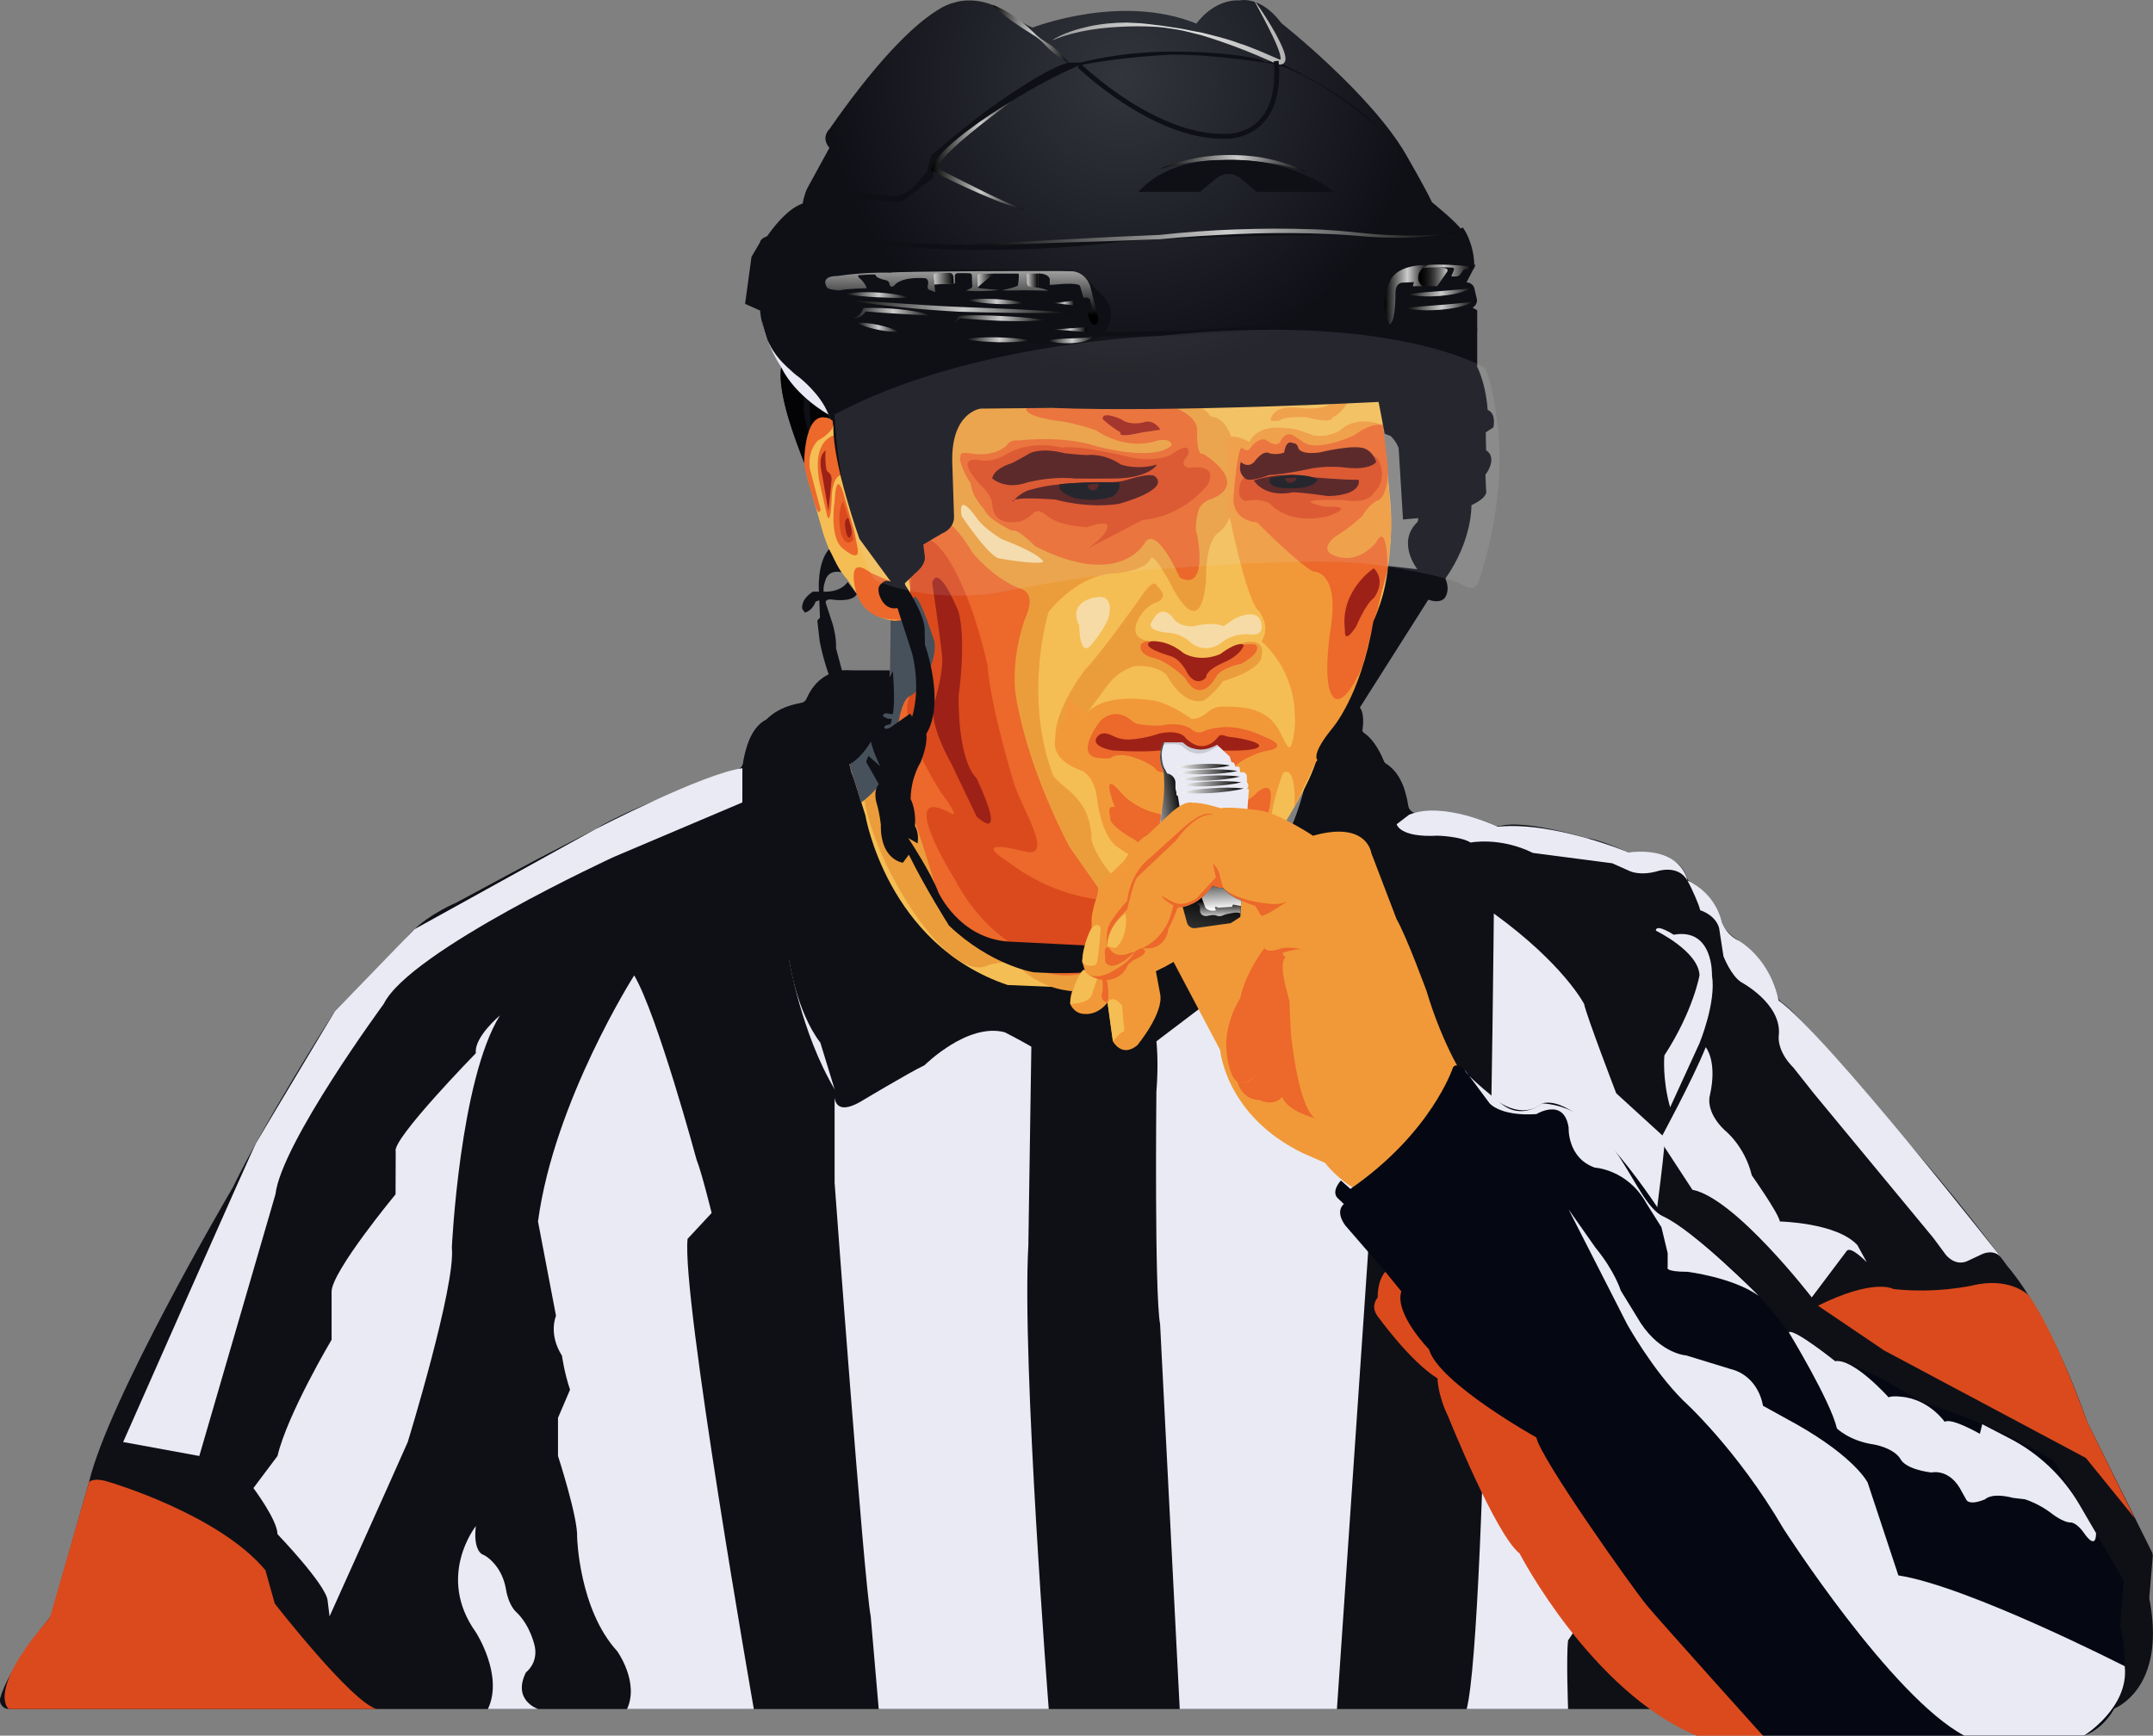 <?xml version="1.0" encoding="utf-8"?>
<!-- Generator: Adobe Illustrator 25.1.0, SVG Export Plug-In . SVG Version: 6.00 Build 0)  -->
<svg version="1.1" id="Слой_1" xmlns="http://www.w3.org/2000/svg" xmlns:xlink="http://www.w3.org/1999/xlink" x="0px" y="0px"
	 viewBox="0 0 445.61 359.27" style="enable-background:new 0 0 445.61 359.27;" xml:space="preserve">
<rect x="0" y="0" width="445.61" height="359.27" fill="#808080" stroke="none"/>
<style type="text/css">
	.st0{fill:#0F1016;}
	.st1{fill:#EAEAF4;}
	.st2{fill:none;stroke:#EAEAF4;stroke-miterlimit:10;}
	.st3{fill:#DB4A1D;}
	.st4{fill:#F5BE54;}
	.st5{fill:none;stroke:#EC9D3B;stroke-miterlimit:10;}
	.st6{fill:#EC9D3B;}
	.st7{fill:#F19938;}
	.st8{fill:#EB672A;}
	.st9{fill:#9D2117;}
	.st10{fill:none;stroke:#9D2117;stroke-miterlimit:10;}
	.st11{fill:#EC682B;}
	.st12{fill:#4C1314;}
	.st13{fill:#F6DBA6;}
	.st14{fill:#EF9938;}
	.st15{fill:#46515B;}
	.st16{fill:#EFCA8F;}
	.st17{fill:url(#SVGID_1_);}
	.st18{fill:none;stroke:#0F1016;stroke-miterlimit:10;}
	.st19{fill:url(#SVGID_2_);}
	.st20{fill:url(#SVGID_3_);}
	.st21{fill:url(#SVGID_4_);}
	.st22{fill:url(#SVGID_5_);}
	.st23{fill:url(#SVGID_6_);}
	.st24{fill:url(#SVGID_7_);}
	.st25{fill:url(#SVGID_8_);}
	.st26{fill:url(#SVGID_9_);}
	.st27{fill:url(#SVGID_10_);}
	.st28{fill:url(#SVGID_11_);}
	.st29{fill:url(#SVGID_12_);}
	.st30{fill:url(#SVGID_13_);}
	.st31{fill:url(#SVGID_14_);}
	.st32{fill:url(#SVGID_15_);}
	.st33{fill:#030205;}
	.st34{opacity:0.11;fill:#EAEAF4;}
	.st35{fill:url(#SVGID_16_);}
	.st36{fill:url(#SVGID_17_);}
	.st37{fill:url(#SVGID_18_);}
	.st38{fill:url(#SVGID_19_);}
	.st39{fill:url(#SVGID_20_);}
	.st40{fill:url(#SVGID_21_);}
	.st41{fill:url(#SVGID_22_);}
	.st42{fill:url(#SVGID_23_);}
	.st43{fill:url(#SVGID_24_);}
	.st44{fill:url(#SVGID_25_);}
	.st45{fill:url(#SVGID_26_);}
	.st46{fill:url(#SVGID_27_);}
	.st47{fill:url(#SVGID_28_);}
	.st48{fill:url(#SVGID_29_);}
	.st49{fill:url(#SVGID_30_);}
	.st50{fill:url(#SVGID_31_);}
	.st51{opacity:0.2;fill:#46515B;}
	.st52{fill:#050712;}
	.st53{fill:url(#SVGID_32_);}
	.st54{fill:url(#SVGID_33_);}
	.st55{fill:url(#SVGID_34_);}
</style>
<path class="st0" d="M184.92,140.75c0.02-1.05-0.85-1.9-1.9-1.86c-1.72,0.08-4.51,0.12-7.79-0.12c0,0-5.46-0.25-8.22,5.76
	c-0.24,0.53-0.72,0.91-1.29,1.03c-2.71,0.56-10.53,2.98-11.93,12.34c-0.1,0.68-0.56,1.25-1.21,1.47
	c-4.46,1.51-21.6,7.48-29.29,12.21c-0.03,0.02-0.07,0.04-0.1,0.06l-11.84,6.13c0,0-10.83,5.76-16.93,9.08
	c-0.05,0.03-0.1,0.05-0.15,0.07c-0.75,0.32-7.24,3.18-10.65,7.78c-0.05,0.06-0.09,0.12-0.15,0.17l-14.03,14.28
	c-0.09,0.09-0.17,0.19-0.23,0.29c-1.27,2-14.23,22.41-21.07,36.42c-0.02,0.04-0.04,0.08-0.06,0.11
	c-1.02,1.74-25.59,43.72-29.65,60.78l-7.78,27.43c-0.07,0.24-0.18,0.46-0.34,0.65c-1.4,1.72-8.67,10.87-10.26,16.63
	c-0.32,1.15,0.56,2.29,1.76,2.29h99.16h336.04c0.26,0,0.52-0.06,0.76-0.17c1.95-0.91,10.29-5.82,7.11-22.52
	c-0.03-0.16-0.04-0.32-0.03-0.48l0.7-8.38c0.03-0.33-0.04-0.66-0.18-0.96l-13.34-26.81c-0.04-0.07-0.07-0.15-0.09-0.22
	c-0.57-1.66-7.4-21.46-16.52-32.2c-0.03-0.03-0.05-0.06-0.07-0.09c-0.64-0.89-9.99-13.76-23.19-28.57c0,0-18.94-22.83-23.44-25.91
	c-0.38-0.26-0.67-0.65-0.77-1.1c-0.45-2.01-2.17-7.48-7.97-11.53c-0.03-0.02-0.05-0.04-0.08-0.06c-0.36-0.23-3.1-2.04-3.56-3.85
	c-0.46-1.83-2.15-6.14-6.38-8.3c-0.44-0.23-0.76-0.62-0.9-1.1c-0.33-1.1-1.31-3.11-4.2-3.95c0,0-3.44-1.1-7.42-1.11
	c-0.25,0-0.5-0.05-0.73-0.15c-1.28-0.56-5.8-2.5-8.15-2.8c-0.1-0.01-0.19-0.03-0.28-0.06c-1.38-0.41-12.73-3.7-17.64-2.5
	c-0.4,0.1-0.83,0.08-1.21-0.09c-1.98-0.89-8.62-3.51-15.94-2.54c-0.99,0.13-1.88-0.56-2.03-1.55c-0.34-2.36-1.38-6.37-4.46-8.54
	c-0.28-0.2-0.52-0.46-0.66-0.77c-0.53-1.2-2.04-4.35-3.82-5.55c-0.19-0.13-0.36-0.27-0.5-0.45l-1.2-1.57
	c-0.74-0.97-2.21-0.94-2.92,0.05l-5.52,7.76c-0.07,0.1-0.14,0.22-0.19,0.34l-2.16,5.02c-0.05,0.11-0.09,0.23-0.11,0.35
	c-0.55,2.72-8.32,36.89-52,38.05c0,0-6.07,0.01-10.65,0c-4.56-0.01-13.42-9.2-15.88-14.78c-0.02-0.04-0.03-0.07-0.04-0.11
	c-0.35-0.91-5.15-13.34-11.97-21.51c-0.03-0.03-0.06-0.06-0.09-0.1c-0.32-0.34-2.3-2.52-3.18-5.14c-0.28-0.82,0.07-1.73,0.82-2.15
	c1.03-0.58,2.45-1.51,3.16-2.6C180.14,155.06,184.74,149.89,184.92,140.75z"/>
<path class="st1" d="M153.64,166.1l-26.53,11.25c0,0-42.31,19.46-47.7,30.47c0,0-21.15,28.78-22.4,39.39l-15.76,54.17l-15.76-2.89
	c0,0,26.57-60.18,27.48-61.82c0.91-1.64,16.35-27.37,16.35-27.37l16.48-16.97l37.45-20.71c0,0,22.4-11.58,30.42-12.6L153.64,166.1z"
	/>
<path class="st1" d="M103.47,210.19c0,0-5.39,4.49-4.98,7.81c0,0-17.42,17.84-16.59,20.33l-0.03,8.88c0,0-13.24,16-13.24,20.15v9.96
	c0,0-9.13,15.35-11.2,24.06l-4.98,6.64c0,0,4.98,6.64,4.98,9.54c0,0,9.96,10.37,10.37,13.69c0.41,3.32,0.41,3.32,0.41,3.32
	s13.27-29.43,16.18-36.08c0,0,9.96-32.37,9.13-40.25C93.51,258.24,95.17,223.54,103.47,210.19z"/>
<path class="st1" d="M98.49,315.89c0,0-8.3,10.37,0,21.98c0,0,5.81,8.95,2.49,15.88h10.37c0,0-5.39-1.78-2.49-7.59
	c0,0,2.49-1.8,1.84-5.3c0,0-0.83-4.33-3.87-7.19c0,0-1.55-1.28-2.11-4.7c-0.35-2.1-1.26-4.1-2.73-5.64
	c-0.66-0.7-1.43-1.31-2.25-1.64C99.74,321.7,97.89,320.78,98.49,315.89z"/>
<path class="st1" d="M131.26,201.9c0,0-16.59,26.05-19.91,50.94l3.73,19.53c0,0-1.66,3.7,1.24,8.26c0,0,0.41,3.28,1.66,7.03
	l-2.49,5.83v7.88c0,0,4.15,12.77,3.96,16.82c0,0,0.37,14.93,8.3,23.6c0,0,4.61,6.42,2.03,11.96h26.24c0,0-15-85.52-13.71-97.32
	l4.98-5.35c0,0-2.03-8.3-3.13-11.06C144.17,240.03,136.05,210.05,131.26,201.9z"/>
<path class="st1" d="M163.34,198.73c0,0,2.49,15.12,9.4,26.73v19.36c0,0,6.08,82.68,7.47,89.73l1.66,19.2h35.19
	c0,0-5.6-71.88-4.22-95.94l0.62-41.18c0,0-8.78-10.3-17.97,0.51c0,0-19.42,3.9-20.81,3.07
	C173.29,219.38,163.34,198.73,163.34,198.73z"/>
<path class="st1" d="M246.31,206.65l-6.97,8.89c0,0,0.51,4.11,0,10.47c0,0-0.43,41.48,0.77,48.12l4.06,79.62h32.54l7.47-109.49
	l-0.37-67.72L246.31,206.65"/>
<path class="st1" d="M309.18,189.09c0,0-1.31,147.78-5.62,164.67h20.99c0,0-0.41-10.9,0-14.22c0,0,10.78-15.35,9.54-23.64
	c0,0,10.78-77.57,10.37-79.23s-0.41-1.66-0.41-1.66l-9.54-8.71c0,0-6.22-16.21-6.64-18.48
	C327.87,207.82,323.67,199.59,309.18,189.09z"/>
<path class="st2" d="M306.72,215.55"/>
<path class="st0" d="M158.59,148.98c0,0-7.79,2.56-3.82,23.58c0,0,7.47,23.6,8.57,26.18c0,0,1.47,10.59,6.45,17.09l2.95,9.64
	c0,0-1.11,6.27,5.35,2.58c0,0,10.14-6.08,13.27-7.56c0,0,8.85-8.85,16.59-6.82c0,0,9.45,4.7,18.78,11.43l21.96-16.64
	c0,0,6.01,1.29,7.11,4.44c0,0,30.32-31.68,34-39.42c0,0,2.34-3.87,0.89-9.96c0,0-1.03-4.01-4.14-5.6c0,0-1.46-4.36-4.31-6.2
	l-2.9-3.79c0,0-7.65,9.55-9.36,15.29c-1.71,5.74-8.42,35.03-49.97,38.22h-12.7c0,0-13.48-5.1-18-19.8c0,0-7.02-12.97-8.48-14.81
	c0,0-4.48-4.33-5.04-8.57c0,0,8.52-2.35,9.1-19.5h-9.65c0,0-6.02-0.51-8.59,6.64C166.64,145.41,161.67,145.72,158.59,148.98z"/>
<path class="st3" d="M22.58,306.77c0,0,22.68,6.64,32.35,18.25l1.94,6.91c0,0,15.9,20.43,21.09,21.83H1.82c0,0-4.87-3.56,8.5-18.91
	l8.11-28.08C18.44,306.77,19.34,305.7,22.58,306.77z"/>
<path class="st4" d="M172.33,87.06c0,0-3.04-2.63-4.7,3.32c0,0-2.21,3.82,0,10.34l2.63,9.29c0,0,1.8,6.36,5.12,9.96
	c0,0,1.66,2.35,3.04,4.7c0,0,1.38,2.9,5.95,3.73c0,0,3.32,19.77-5.95,28.62c0,0-1.37,0.69-2.62,1.24l3.31,10.51
	c0,0,4.42,26.69,29.45,35.12l19.77,0.83l19.08-8.02c0,0,21.29-27.38,24.89-38.85c0,0-1.38,0.28,4.56-6.91c0,0,6.5-8.16,8.16-23.09
	c0,0,4.01-12.58,2.63-25.03l-1.94-20.19l-77.84-1.66l-14.66,5.39L172.33,87.06z"/>
<path class="st5" d="M222.53,114.06"/>
<path class="st6" d="M193.56,102.22c-0.05,0.17-0.16,0.31-0.27,0.45c-1.2,1.49-7.49,10.02-4.26,21.27
	c3.37,11.72-9.29,32.61-10.02,34.87c-3.58,11.08,15.61,45.09,25.22,41.11c1.43-0.59,5.18-1.24,6.44,0
	c12.99,12.74,32.09-1.12,36.04-2.89c0.45-0.2,0.84-0.52,1.14-0.92l5.63-7.68c1.64-2.23-0.52-5.26-3.17-4.44h0
	c-3.93,1.29-6.18,0.41-7.46-0.89c-1.11-1.13-2.96-1.14-4.07-0.01c-2.04,2.07-7.41-0.99-7.41-0.99c-2.75-1.88-5.66-7.56-5.47-8.66
	c0.02-0.1,0.04-0.2,0.04-0.3c-0.66-9.05-7.04-10.04-8.17-13.17c-6-16.55-0.73-33.33-0.71-33.35c0.35-0.37,6.07-7.86,13.99-7.95
	c0.02,0,0.04,0,0.05,0c0.43-0.04,5.94-0.59,7.02-2.98c0,0,0.15-2.06,4.01,4.88c0.01,0.02,0.02,0.03,0.03,0.05
	c0.29,0.62,6.25,13.15,7.46-0.49c0-0.03,0-0.06,0-0.1c-0.02-0.64-0.14-7.88,2.53-9.74c3.13-2.18,3.13-7.19,3.13-7.19l0.26-9.77
	c0-0.05,0-0.1-0.01-0.15c-0.11-0.73-1.09-6.49-4.64-6.92c-0.25-0.03-0.46-0.17-0.6-0.39c-0.37-0.6-1.44-1.83-4.42-2.81
	c-0.07-0.02-0.13-0.05-0.19-0.09l-1.73-1.12c-0.13-0.08-0.28-0.13-0.44-0.13l-35.5-0.76c-0.11,0-0.21,0.02-0.31,0.05l-13.73,5.05
	c-0.42,0.16-0.65,0.61-0.51,1.04C194.12,89.22,195.64,95.35,193.56,102.22z"/>
<path class="st7" d="M266.48,88.68c0,0-6.05-1.2-7.87,2.81c0,0-6.51-3.73-4.72,2.35c0,0,0.65,5.14,0.1,10.67
	c0,0,3.91,20.15,6.67,22.11c0,0,2.41,3.03,0.45,6.13c0,0,0.04,0.04,0.11,0.1c3.97,3.69,6.39,8.76,6.73,14.17
	c0.12,1.91,0.12,3.81-0.18,5.08c0,0,2.98,7,4.5,5.76c0,0,4.11-5.62,5.9-8.9c0,0,5.99-11.15,6.82-21.1c0,0,1.13-6.66,2.15-9.83
	c0,0,1.01-7.27,0.74-11.23l-0.47-6.06l-1.22-12.74c0,0-5.21-2.31-8.81,1.08c0,0-2.41,1.6-5.61,1.02
	C271.8,90.09,267.5,88.4,266.48,88.68z"/>
<path class="st8" d="M248.11,105.45c0,0-1.09,3.45-0.33,5.24c0,0,2.43,11.92-3.6,8.88c0,0-4.6-10.64-7.11-7.4
	c0,0-5.01,10.01-22.84,0.88c0,0-3.59-3.73-4.7-3.18c0,0-4.98-2.21-5.81-4.42c0,0-2.65-2.8-2.77-5.29c0,0-3.12-4.71-1.98-6.21
	c0,0-0.1-0.44,2.67,0c0,0,4.01,0.69,6.78-1.79c0,0,0.5-1.23,2.25-0.96c0,0,8.95-1.19,16.14,1.13c0,0,12.03,3.41,15.69-0.17
	c0,0,0.06-1.61-3.02-0.95c0,0-5.78,2.4-12.68-2.15c0,0-3.59-1.28-7.05-1.85c0,0-7.59-0.74-7.39-2.73l31.17,0.1
	c0,0,4.07,1.41,4.25,4.36c0,0-0.24,5.53,1.21,5c0,0,9.85,5.84,1.92,9.29C250.91,103.24,248.9,103.63,248.11,105.45z"/>
<path class="st9" d="M240.16,88.94c0,0-1.31-2.32-3.54-1.51c0,0-2.68,0.78-4.68-0.7c0,0-3.88-1.74-3.73,0c0,0,1.67,1.62,3.73,2.78
	c0,0-1.09,1.28,4.42,0L240.16,88.94z"/>
<path class="st10" d="M231.37,108.11"/>
<path class="st3" d="M213.94,106.14c-1.41,1.37-2.49,1.71-2.49,1.71c-6.45,1.47-6.08-3.7-6.08-3.7c-0.37-2.04-2.4-3.73-2.4-3.73
	c-6.08-6.69,0-5.11,0-5.11c2.58,0.37,4.98-1.11,4.98-1.11c5.48-3.36,11.8-1.55,11.8-1.55c3.74-0.61,14.24,2.01,14.24,2.01
	c5.12,1.11,8.3-0.46,8.3-0.46c4.71-3.49,3.59,0,3.59,0c-2.21,2.44,0.28,2.64,0.28,2.64c6.5-0.86,3.73,3.58,3.73,3.58
	c-5.81,7-13.37,7.19-13.37,7.19s-12.88,6.75-11.15,5.72c0,0,3.5-2.26,3.78-4.11c0,0,0.95-1.84-4.22-0.09c0,0-5.75-0.22-8.22-2.35
	C216.71,106.79,215,105.11,213.94,106.14z"/>
<path class="st11" d="M269.83,91.57l-2.26-1.49c-1.78-0.89-2.64,1.49-2.64,1.49c-1.01,1.05-2.77-0.41-2.77-0.41
	c-1.57-1.01-3.53,1.77-3.53,1.77s-0.46,0.73-1.54-0.21c0,0-0.89-1.28-1.8,10.37c0,0-0.43,4.57,4.9,5.05c0,0,7.96,8.08,11.55,10.16
	c0,0,5.35-0.41,3.78,11.06c0,0-2.01,11.71,0.29,14.73c0,0,1.91,3.51,6.18-6.16l5.18-19.92c0,0,0.1-10.31-2.34-5.77
	c0,0-3.87,5.23-9.31,2.47c0,0-2.26-1.11,0.78-3.59c0,0,2.77-1.61,5.67-4.33c0,0,1.52-2.75,3.59-3.36c0,0,2.21-1.84,1.6-7.75
	l-0.95-7.69c0,0-2.31-0.68-5.9,2.1c0,0-3.83,1.84-7.19,2.08C273.12,92.17,271.14,92.44,269.83,91.57z"/>
<path class="st3" d="M257.64,103.7c0,0,2.76-0.66,5.11,0.45c0,0,3.72,4.79,12.31,2.64c0,0,6.08-2.18-0.74-1.89
	c0,0-8.9-1.77,3.94-1.39c0,0,4.73,1.06,6.2-1.68c0,0,2.64-2.09,1.09-6.05c0,0-0.3-2.12-3.65-1.47c0,0-24.72,0.49-25.27,6.13
	C256.64,100.43,255.79,102.87,257.64,103.7z"/>
<path class="st12" d="M205.37,99.05c0,0,0-1.9,4.06-3.19c0,0,2.21-1.11,3.69-2.03c0,0,2.36-1.29,7.27,0c0,0,3.47,0.37,4.56,0.37
	c0,0,3.41-0.52,7.04,1.95c0,0,3.26,1.22,7.5,0c0,0-1.66,2.95-9.22,2.9c0,0-2.95,0.06-7.84,0c0,0-4.15-0.61-10.05,0.87
	C212.38,99.92,208.51,101.51,205.37,99.05z"/>
<path class="st11" d="M188.32,126.61c-2.16,2.34-3.96,1.79-3.96,1.79l-0.3,20.35c3.43,6.94,3.76,17.34,3.76,17.34
	c1.66,3.4,5.64,16.86,5.64,16.86c1.63,12.11,11.35,14.63,14.41,13.84c1.84-0.48,2.77,1.23,2.77,1.23
	c6.66,6.32,15.27,3.01,15.27,3.01l0.04-2.4l1.36-14.84l-5.97-8.48c-9.86-18.97-11.25-32.47-11.25-32.47c-0.62-7.67,2-14.59,2-14.59
	c2.56-5.66-0.37-6.27-1.41-6.59c-5.28-2.19-9.35-7.19-9.35-7.19c-7.93-13.27-11.63-5.35-11.63-5.35c-3.8,6.69-0.66,14.81-0.66,14.81
	S189,125.87,188.32,126.61z"/>
<path class="st13" d="M253.21,129.65c0,0-1.66-1.11-6.29,0c0,0-2.83,0.14-3.94-1.52c0,0-2.49-3.87-4.7,0.76c0,0-1.38,1.73,4.01,2.14
	c0,0,1.94,0.1,3.87,1.71c0,0,3.04,3.23,7.05,0c0,0,2.1-1.71,5.41-1.43c0,0,3.3,0.69,2.34-2.63c0,0-0.55-3.04-5.53-0.55
	L253.21,129.65z"/>
<path class="st12" d="M256.82,95.62c0,0,1.37,1.4,2.76,0c0,0,1.8-2.6,3.18-1.79c0,0,1.47,0.45,3.04-0.17c0,0,0.28-2.75,1.8-1.93
	c0,0,0.88-0.09,1.11,1.01c0,0,0.28,1.45,4.42,0.91c0,0,7.74-1.93,9.68-0.63c0,0,1.38,0.59,2.03,2.6c0,0-1.11,1.92-7.1,1.09
	c0,0-2.67-0.32-6.08,0.21c0,0-5.16,1.2-9.03,1.42c0,0-3.78,1.51-4.79,0.77C257.82,99.1,256.09,98.13,256.82,95.62z"/>
<path class="st14" d="M264.92,102.63"/>
<path class="st6" d="M255.55,133.6l-6.24,3.56l-11.23-3.09l0.19-1.33c0,0-4.09-0.1-3.15-3.32c0,0,0.84-3.5,4.35-4.79
	c0,0,2.77-0.92,0-3.32c0,0-0.43-2.21-3.44,2.4c0,0-8.31,11.78-11.59,15.07c0,0-7.58,9.94-5.71,15.54c0,0,3.94-2.14,6.19-6.62
	l4.17-5.68c1.27-1.73,2.98-3.09,4.97-3.89c1.87-0.75,6.17,0.01,7.48,1.71c0,0,3.14,6.21,7.44,5.19c0.7-0.17,3.02-2.34,4.17-4.04
	c0,0,7.97-2.22,7.97-5.24C261.13,135.75,262.46,131.04,255.55,133.6z"/>
<path class="st9" d="M284.34,117.62c0,0-7.07,4.63-5.97,12.78c0,0-0.37,3.36,2.3-0.7c0,0,2.07-4.87,3.66-5.9
	C284.34,123.79,287.05,120.41,284.34,117.62z"/>
<path class="st12" d="M239,98.56c0,0-0.67-0.81-5.55,0.71c-1.21,0.38-2.45,0.55-3.68,0.54c-3.59-0.05-11.35,0.04-16.18,1.49
	c0,0-2.18,0.28-3.97,2.56c0,0-1.17-1.18,8.86-0.45c0,0,6.34,1.89,13.03,0.9C231.51,104.32,242.49,101.4,239,98.56z"/>
<path class="st0" d="M219.3,100.77c0,0-0.53,0.98,3.25,2.4c0,0,4.63,0.92,7.92-0.5c0,0,1.66-1.27,1.14-2.81l-4.23-0.05
	c0,0-5.67,0.11-8.06,0.43L219.3,100.77z"/>
<path class="st12" d="M225.16,100.34c0,0-0.04,1.11,1,1.15c0,0,1.02,0.18,1.27-1.37C227.43,100.13,226.03,100.13,225.16,100.34z"/>
<path class="st10" d="M282.8,109.88"/>
<path class="st13" d="M226.55,123.69c0,0-5.62,0.81-3.18,5.76c0,0-0.01,7.19,2.67,3.82c0,0,3.13-3.81,3.48-5.85
	C229.52,127.43,230.84,122.79,226.55,123.69z"/>
<path class="st3" d="M194.94,113.93c0,0,5.33,5.64,9.45,23.79c0,0,0.19,6.7,5.4,24.21c1.58,5.28,8.64,15.87,2.28,14.31
	c0,0-12.1-3.26-3.02,2.45c0,0,7.6,6.2,18.01,7.46l-1.18,14.88c0,0-18.35-0.13-28.22-18.94c0,0-12.75-20.32-0.74-13.68
	c0,0,2.04,1.17-2.14-4.35c0,0-9.34-14.17-6.48-19.98c0,0-4.33-6-3.96-15.68c0,0,3.25,0.88,3.96-1.79
	C188.32,126.61,187.75,104.7,194.94,113.93z"/>
<path class="st9" d="M192.93,120.59c0,0,1.53,10.27,2.01,14.8c0,0,0.64,2.59-1.56,10.11c0,0-1.74,3.07,3.56,12.67l5.18,10.83
	c0,0,6.71,6.55,0-7.94c0,0-3.71-2.63-3.73-16.95c0,0,1.68-11.26,0-17.49C198.39,126.61,194.31,116.38,192.93,120.59z"/>
<path class="st15" d="M175.79,158.27l2.47,7.83c0,0,5.89-4.09,7.1-10.43c0,0,0.29-10.38,2.96-11.59c2.67-1.21,5.78-8.02,5.06-11.34
	c0,0-3.64-11.48-4.35-8.8s0,0,0,0s0.3,5.48-4.67,4.47c-4.98-1.01,0,0,0,0l-0.21,13.91C184.15,142.31,182.43,154.26,175.79,158.27"/>
<path class="st12" d="M259.49,99.45c0,0,5.6-1.99,11.24-0.74c0,0,7.85,0.71,10.48,0.59c0,0,0.97,3.16-6.29,3.39
	c0,0-5.73-0.83-7.36-0.79C267.56,101.91,262.16,103.28,259.49,99.45z"/>
<path class="st0" d="M262.89,98.92c0,0-1.31,2.28,4.08,2.14c0,0,4.7,0.29,5.74-1.76c0,0-0.83-1.03-5.46-1L262.89,98.92z"/>
<path class="st7" d="M263.17,86.37c0,0,0.55-2.76,6.36-1.89c0,0,3.78,0.45,5.81-0.79l3.5-0.28c0,0-1.47,2.49-3.04,2.95
	c0,0,0.36,1.51-5.42,0c0,0-4.81-0.23-5.45,0.67C264.92,87.04,262.23,87.6,263.17,86.37z"/>
<path class="st13" d="M199.01,106.79c0,0,5.28,7.93,7.62,8.76c0,0,7.59,1.41,9.32,0.77c0,0-0.18-1.49-8.49-4.66
	c0,0-3.61-2.02-5.34-4.46C202.12,107.2,198.21,101.42,199.01,106.79z"/>
<path class="st11" d="M236.07,133.52c0,0,0.98-2,5.12,0.41l1.38,0.9c0,0,5.25,4.42,11.55,0.48c0,0,1.94-2.49,5.74-1.87
	c0,0,1.8,1.24-2.9,3.94c0,0-4.32,0.82-5.29,2.76c0,0-3.14,5.96-6.37,0.24c0,0-3.34-3.41-6.66-4.24
	C238.62,136.15,235.72,135.59,236.07,133.52z"/>
<path class="st9" d="M238.28,132.74c0,0,3.23-0.41,6.64,2.42c0,0,3.08,2.1,7.65,0.24c0,0,3.3-2.68,4.88-1.93c0,0-0.39,2.04-4.25,3.7
	c-3.85,1.66-3.57,3.07-3.57,3.07s-1.88,2.19-3.85-0.85c0,0-1.33-3-3.63-3.62C242.15,135.75,235.51,133.94,238.28,132.74z"/>
<path class="st12" d="M265.91,98.99c0,0,0.37,1.63,2.17,0.56c0,0,0.21-0.41,0.24-0.65C268.32,98.9,266.97,98.84,265.91,98.99z"/>
<path class="st6" d="M229.1,142.02"/>
<path class="st11" d="M172.74,90.09c0,0-4.94,0.77-3.06,10.04l1.54,6.75c0,0,0.76,2.38,0.97-4.88c0,0,0.26-3.42,1.93-3.65s0,0,0,0
	L172.74,90.09"/>
<path class="st9" d="M170.94,96.49c0,0-0.28-2.56,0-3.23c0,0-1.87,0.67-0.76,5.08l1.27,7.42c0,0,0.31-2.46,0.66-6.39
	c0.06-0.65-0.18-1.35-0.74-1.69C171.16,97.56,170.99,97.22,170.94,96.49z"/>
<path class="st11" d="M176.69,109.46l-2.19-7.51c0,0-1.43-4.89-1.75,1.75c0,0-1.31,7.97,1.97,10.05c0,0,3.17,2.7,2.82,0
	C177.53,113.75,176.91,110.23,176.69,109.46"/>
<path class="st3" d="M174.49,103.75c0,0,0.74,2.11,1.35,4.27c0.4,1.38,0.74,2.78,0.81,3.65c0,0-1.43,2.07-2.58-1.17
	C174.08,110.49,173.02,106.33,174.49,103.75z"/>
<path class="st9" d="M175.02,109.7c0.62,3.14,1.53,0.91,1.18-0.39l-0.58-2.06C175.62,107.25,174.5,107.09,175.02,109.7z"/>
<path class="st11" d="M177.3,122.94c0,0-2.62-8.53,2.87-4.4c5.49,4.13,0,0,0,0s5.08,2.35,5.7,2.24l1.43,7.31
	C187.3,128.08,179.86,129.79,177.3,122.94"/>
<path class="st16" d="M231.71,157.07c0,0,0.94,5.85,4.58,6.57c0,0,2.17-0.81-0.78-4.06C235.51,159.58,232.71,156.24,231.71,157.07z"
	/>
<path class="st7" d="M231.14,175.23c15.26,11.06,25.72,3.47,25.72,3.47c5.32-2.45,6.17-8.09,6.17-8.09
	c0.12-4.48,2.53-10.65,2.53-10.65c2.86-1.62,2.38,7.01,2.38,7.01l4.35-9.12c0,0-3.87-9.73-4.5-5.76c-0.63,3.97-1.38,2.21-1.38,2.21
	c-1.54-1.93-1.97-7.74-11.04-7.99c-3.12-0.08-3.89-0.17-5.42,1.12c-1.95,1.64-3.37,1.34-3.37,1.34c-3.92-2.77-6.78-3.61-7.75-3.76
	c-11.32-1.69-13.9,2.67-13.9,2.67l-4.13-3.27c0,0,0.33,3.78-1.19,5.77c0,0-4.93,6.14,4.38,9.39c0,0,2.54,1.04,3.09,5.88
	C227.08,165.46,227.84,172.83,231.14,175.23z"/>
<path class="st11" d="M231.97,164c0,0,0.4,0.55,1.27,1.28c2.6,2.2,9.38,6.08,22.04,1.82c0,0,4-1.73,4.91-3.1
	c0,0,3.33-2.83,2.78,1.42c0,0-0.09,7.81-7.69,10.35c0,0-12.39,4.63-20.5-1.99c0,0-5.59-2.99-4.98-4.73c0,0-0.88-2.54,0.97-1.95
	C230.76,167.1,227.46,158.74,231.97,164z"/>
<path class="st11" d="M227.84,156.94c0,0,0.83,0.12,1.94,0c0,0,1.52-1.47,5.32,0c0,0,3.39,1.05,4.42,2.64c0,0,9.86,3.52,16.61-1.42
	c0,0,1.71-1.51,5.44-2.64c0,0,6.29-0.64,0-3.06c0,0-4.77-2.49-9.19-1.87c0,0-1.78,0.14-3.07,0.69c0,0-1.29,0.97-2.81-0.41
	c0,0-1.93-1.56-6.39-0.68c0,0-4.12,0.12-5.43-0.64c0,0-3.46-3.73-6.98-0.28C227.7,149.28,221.82,156.78,227.84,156.94z"/>
<path class="st9" d="M233.92,153.07c-1.27,0.07-2.55-0.19-3.67-0.78c-0.97-0.5-2.33-0.89-3.18,0.27c0,0-1.7,1.84,3.19,2.77
	c0,0,5.91,0.46,10.01,0c0,0,4.45-0.98,5.84-0.61c0,0,2.95,1.51,5.77-0.56l1.29,1.19c0,0,4.21,0.16,6.32-0.3c0,0,4.09-0.92-3.35-2.3
	l-2.13-0.28c0,0-1.12-0.55-1.7-0.18c0,0-2.88,4.52-6.93,0.46c0,0-0.91-1.79-5.34-0.94C240.04,151.8,237.24,152.87,233.92,153.07z"/>
<radialGradient id="SVGID_1_" cx="232.366" cy="16.088" r="61.745" gradientUnits="userSpaceOnUse">
	<stop  offset="0" style="stop-color:#33353D"/>
	<stop  offset="1" style="stop-color:#0F1016"/>
</radialGradient>
<path class="st17" d="M171.57,113.68c-2.56,2.97-2.07,8.78-2.07,8.78h-1.24c-2.7,1.73-2.21,3.59-2.21,3.59l0.55,0.76
	c1.66-0.48,2.21-2.28,2.21-2.28l0.76-0.28l0.14,3.59l-0.55,0.62l0.48,4.22c2.97,15,10.58,20.46,10.58,20.46
	c0.07,1.52,1.94,5.46,1.94,5.46l-2.42-2.14l-0.48,1.24l2.63,4.63c-1.31,1.45-0.41,4.08-0.41,4.08c0.55,1.8,0.83,4.29,0.83,4.29
	c-0.14,7.33,4.56,7.88,4.56,7.88l1.24-1.66c3.32,6.78,8.3,14.66,8.3,14.66c8.71,8.3,17.56,9.68,17.56,9.68
	c25.3,1.52,32.63-7.19,32.63-7.19l-1.24-4.98l-19.91,6.64l-16.73-0.83c-10.23-0.69-14.52-10.23-14.52-10.23
	c-1.38-3.87-6.22-11.2-6.22-11.2l1.94,1.11c0.35-2.28-0.55-3.59-0.55-3.59c0.28-3.53-0.9-5.6-0.9-5.6c0.07-4.56,2.07-7.6,2.07-7.6
	c1.59-3.87,1.18-5.88,1.18-5.88c4.01-6.57-0.28-18.46-0.28-18.46l-0.07-3.39c-0.14-2.97-3.59-8.3-3.59-8.3
	c-0.76-1.04-0.41-1.11-0.41-1.11l2.14-2.07c2.42-2,1.87-3.59,1.87-3.59l-0.28-2.28l3.87-2.28c2.7-1.18,2.49-3.46,2.49-3.46
	l-0.35-10.78c-0.48-10.92,5.88-11.61,5.88-11.61l14.73-0.14c24.89,0.97,67.61-1.24,67.61-1.24l1.27,6.57l1.22,0.48
	c1.18,1.11,1.66,2.49,1.66,2.49l0.9,14.79l3.18-0.28l-0.14,0.76c-4.49,4.22-0.07,9.82-0.07,9.82l-6.08-0.69
	c-0.21,5.39-3.04,11.55-3.04,11.55c-2.63,15.62-8.64,22.26-8.64,22.26c-4.63,5.74-2.77,6.5-2.77,6.5c1.38,2.7,0.55,7.4,0.55,7.4
	l1.24,0.55c1.59-0.83,4.42-0.69,4.42-0.69l0.21-4.56c2.28-1.59,1.38-3.73,1.38-3.73c2.83-8.09,0.83-9.96,0.83-9.96l14.17-22.33
	c2.83,0.97,3.53-0.55,3.53-0.55c1.04-1.8,0-3.8,0-3.8c5.67-8.09,5.39-15.21,5.39-15.21c3.73-1.73,3.04-3.11,3.04-3.11l-0.14-3.18
	l0.55-0.83c1.73-3.25-0.41-4.22-0.41-4.22l-0.07-3.73l1.59-1.04c0.55-3.18-1.18-3.59-1.18-3.59c-0.55-6.64-2.65-9.82-2.65-9.82
	v-3.87v-6.64l-1.61-0.92c2.03-0.46,1.57-1.47,1.57-1.47l-0.55-2.4c-0.37-1.29-2.12-0.46-2.12-0.46l2.12-4.06
	c0.09-2.12-2.03-7.47-2.03-7.47c-1.11-1.75-6.27-5.9-6.27-5.9c-1.47-3.13-5.44-9.96-5.44-9.96c-7.28-12.54-25.72-27.1-25.72-27.1
	c-4.33-5.81-8.66-4.71-8.66-4.71c-5.44-0.29-8.94,4.8-8.94,4.8c-15.58-6.36-33.92,0.83-33.92,0.83c-1.94-0.83-4.06-2.21-4.06-2.21
	c-6.45-5.16-12.17-2.95-12.17-2.95s-8.11,0.74-25.81,26.18c0,0-1.84,1.66,0,3.87l-4.56,8.34c-0.69,1.38-0.97,3.18-0.97,3.18
	c-5.25,1.8-10.07,11.2-10.07,11.2l-1.26,9.26l2.49,1.11c0.14,5.67,4.42,12.31,4.42,12.31c-1.24,5.81,5.02,20.49,5.02,20.49
	c0.28-6.36,4.65-10.95,4.65-10.95l1.11,2.77c-0.14,7.74,5.39,23.23,5.39,23.23l6.5,8.85c-1.24-0.55-1.87,0.35-1.87,0.35
	c-1.31,0.83-0.35,2.83-0.35,2.83c1.24,2.97,3.59,2.28,3.59,2.28l3.04,9.4c1.87,7.67,0,13.07,0,13.07l-0.41-0.62l-3.94,2.77
	c-1.04,0.69-1.38,0.21-1.38,0.21c-0.35-0.62,1.24-0.69,1.31-0.9s0.21-0.97,0.21-0.97l-0.83-0.07c-2-0.69-0.41-1.11-0.41-1.11
	l1.45,0.21c0.55-2.83,0-8.92,0-8.92l-4.77,9.33c-2.42-1.73-5.81-9.68-5.81-9.68l-1.18-4.42c0.14-2.07-0.62-4.77-0.62-4.77
	l-1.45-4.42c-0.41-1.24,1.52-0.83,1.52-0.83c4.42,0.48,4.84-1.18,4.84-1.18l-1.87-2.49c-1.59,2.28-4.98,2-4.98,2
	c-0.14-1.04,0.35-2.28,0.35-2.28s0.44-2.35,3.33-1.75c0,0-0.63-0.86-1.5-2.67C171.79,113.97,171.57,113.68,171.57,113.68z"/>
<path class="st18" d="M157.77,50.35c0,0-0.89-3.67,25.84,0c0,0,22.97,2.44,48.36-0.82c0,0,33.64-2.24,54.58-0.82
	c0,0,12.65,1.06,16.06-0.97c0,0,2.02,2.95,2.03,7.47l-7.19,4.02l7.79,8.98v6.82c0,0-20.54-9.55-58.13-6.16
	c0,0-60.99,2.15-80.47-4.76c0,0-7.45-1.66-9.39-0.41l-2.49-1.11l1.26-9.26L157.77,50.35z"/>
<path class="st0" d="M166.16,41.82c0,0,0.36,0.38,1.05,0c0,0,0.48-1.56,3.66-1.63h8.09c0,0-6.94-1.05-9.68-0.48c0,0,1.47-1,7.6-0.17
	l8.07,1.06c0,0,2.3,0.24,4.93-2.76l2.03-2.4c0,0,0.18-1.38,0.92-3.36c0,0,7.56-6.5,12.58-10.05c0,0,10.51-7.65,15.67-9.08h2.63
	c0,0,7.65-2.21,18.48-2.26c0,0,10.97-0.18,18.57,1.61l1.06,0.55l2.3-0.23c0,0,15.58,7.23,20.92,13.71c0,0-10.69-9.84-20.97-13.02
	c0,0-12.72-2.17-21.98-1.98c0,0-10.28,0.46-18.76,2.21c0,0-14.2,5.81-25.58,16.08l-3.64,3.32c0,0-0.55,0.18-0.83,2.07l-0.18,1.8
	l-5.99,4.65c0,0-0.32,0.78-4.61,0.14l-8.9-0.74c0,0-3.83-0.74-5.3,0.37C168.32,41.25,167,42.62,166.16,41.82z"/>
<path class="st0" d="M171.54,56.97c0,0-2.58,1.47-2.12,4.15c0,0-1.01,3.96,4.89,5.62c0,0,1.11,2.12,1.75,2.21h3.32h4.06
	c0,0,3.41,0.74,11.8,1.38c0,0,14.44,1.11,25.15,0.74c0,0,6.93,0.55,8.96-3.41c0,0,1.71-3.23-0.67-5.9l-3.97-4.26
	c-0.92-0.99-2.2-1.56-3.56-1.57c-6.73-0.08-27.65-0.28-34.57,0.03C186.57,55.95,175.41,56.41,171.54,56.97z"/>
<g>
	<linearGradient id="SVGID_2_" gradientUnits="userSpaceOnUse" x1="174.676" y1="61.082" x2="188.396" y2="61.082">
		<stop  offset="0" style="stop-color:#000000"/>
		<stop  offset="0.525" style="stop-color:#CCCCCC"/>
		<stop  offset="0.726" style="stop-color:#747474"/>
		<stop  offset="1" style="stop-color:#000000"/>
	</linearGradient>
	<path class="st19" d="M174.68,60.84c2.28-0.38,4.58-0.41,6.86-0.31c2.28,0.14,4.58,0.4,6.78,1.14c-2.31,0.05-4.56-0.03-6.83-0.14
		C179.22,61.4,176.95,61.24,174.68,60.84z"/>
</g>
<g>
	<linearGradient id="SVGID_3_" gradientUnits="userSpaceOnUse" x1="199.95" y1="62.417" x2="212.077" y2="62.417">
		<stop  offset="0" style="stop-color:#000000"/>
		<stop  offset="0.525" style="stop-color:#CCCCCC"/>
		<stop  offset="0.726" style="stop-color:#747474"/>
		<stop  offset="1" style="stop-color:#000000"/>
	</linearGradient>
	<path class="st20" d="M199.98,62.1c2.04-0.29,4.05-0.28,6.06-0.19c2.01,0.12,4.02,0.31,6.03,0.81c-2.02,0.29-4.04,0.28-6.06,0.19
		C203.99,62.79,201.97,62.6,199.98,62.1z"/>
</g>
<g>
	<linearGradient id="SVGID_4_" gradientUnits="userSpaceOnUse" x1="217.953" y1="62.727" x2="222.447" y2="62.727">
		<stop  offset="0" style="stop-color:#000000"/>
		<stop  offset="0.525" style="stop-color:#CCCCCC"/>
		<stop  offset="0.726" style="stop-color:#747474"/>
		<stop  offset="1" style="stop-color:#000000"/>
	</linearGradient>
	<polygon class="st21" points="217.95,62.73 222.45,62.23 222.45,63.23 	"/>
</g>
<g>
	<linearGradient id="SVGID_5_" gradientUnits="userSpaceOnUse" x1="174.967" y1="63.455" x2="221.756" y2="63.455">
		<stop  offset="0" style="stop-color:#000000"/>
		<stop  offset="0.525" style="stop-color:#CCCCCC"/>
		<stop  offset="0.726" style="stop-color:#747474"/>
		<stop  offset="1" style="stop-color:#000000"/>
	</linearGradient>
	<path class="st22" d="M175.02,62.1l5.85,0.35l5.84,0.39c3.89,0.25,7.78,0.53,11.67,0.68L210.06,64l5.85,0.31
		c1.95,0.14,3.9,0.25,5.85,0.42c-1.95,0.06-3.9,0.05-5.85,0.07l-5.86-0.03c-3.91-0.05-7.8-0.13-11.72-0.25
		c-3.91-0.23-7.8-0.5-11.69-0.91C182.76,63.2,178.88,62.73,175.02,62.1z"/>
</g>
<g>
	<linearGradient id="SVGID_6_" gradientUnits="userSpaceOnUse" x1="177.123" y1="67.74" x2="186.169" y2="67.74">
		<stop  offset="0" style="stop-color:#000000"/>
		<stop  offset="0.525" style="stop-color:#CCCCCC"/>
		<stop  offset="0.726" style="stop-color:#747474"/>
		<stop  offset="1" style="stop-color:#000000"/>
	</linearGradient>
	<path class="st23" d="M177.23,66.81c1.56-0.07,3.05,0.15,4.52,0.44c1.47,0.32,2.92,0.72,4.33,1.42c-1.54,0.08-3.04-0.15-4.52-0.44
		C180.08,67.9,178.62,67.5,177.23,66.81z"/>
</g>
<g>
	<linearGradient id="SVGID_7_" gradientUnits="userSpaceOnUse" x1="199.626" y1="70.332" x2="213.401" y2="70.332">
		<stop  offset="0" style="stop-color:#000000"/>
		<stop  offset="0.525" style="stop-color:#CCCCCC"/>
		<stop  offset="0.726" style="stop-color:#747474"/>
		<stop  offset="1" style="stop-color:#000000"/>
	</linearGradient>
	<path class="st24" d="M199.64,70.19c2.3-0.35,4.59-0.39,6.88-0.36c2.29,0.06,4.57,0.2,6.87,0.64c-2.28,0.35-4.58,0.39-6.88,0.36
		C204.22,70.77,201.92,70.63,199.64,70.19z"/>
</g>
<g>
	<linearGradient id="SVGID_8_" gradientUnits="userSpaceOnUse" x1="216.606" y1="70.313" x2="226.709" y2="70.313">
		<stop  offset="0" style="stop-color:#000000"/>
		<stop  offset="0.525" style="stop-color:#CCCCCC"/>
		<stop  offset="0.726" style="stop-color:#747474"/>
		<stop  offset="1" style="stop-color:#000000"/>
	</linearGradient>
	<path class="st25" d="M216.64,70.48c1.67-0.3,3.3-0.36,4.93-0.43l2.43-0.1c0.8-0.07,1.6-0.08,2.39-0.38
		c-0.57,0.67-1.47,0.94-2.27,1.15c-0.83,0.2-1.67,0.28-2.5,0.32C219.94,71.09,218.27,70.97,216.64,70.48z"/>
</g>
<linearGradient id="SVGID_9_" gradientUnits="userSpaceOnUse" x1="199.023" y1="64.994" x2="199.276" y2="42.878">
	<stop  offset="0" style="stop-color:#000000"/>
	<stop  offset="0.525" style="stop-color:#CCCCCC"/>
	<stop  offset="0.726" style="stop-color:#747474"/>
	<stop  offset="1" style="stop-color:#000000"/>
</linearGradient>
<path class="st26" d="M179.38,59.69c0,0-3.73,0-5.6,0.41c0,0-2.63-0.07-2.7-0.76c0,0-1.45-2.21,2.28-2.21c0,0,5.05-0.83,10.99-0.69
	c0-0.27,35.19-0.43,37.4-0.3c0,0,2.59-0.12,3.85,2.92l1.7,6.81c0.03,1.32-0.51,1.46-0.99,1.28c0,0-0.38-0.02-0.71-0.83l-0.6-1.59
	c0,0,1.04-0.07,1.04-0.83l-0.43-1.8c0,0-0.22-0.73-1.36-0.44l-0.69-2.4c0,0,0.14-0.9-5.18-0.35l-1.11,0.07v-1.18
	c0,0-0.09-1.19-2.42-1.19v2.92c0,0,1.22,0.21,2.19,0.64c0,0-1.71-0.02-5.24-0.09c0,0-2.42,0.09-4.42,0.02c0,0,2.81-0.64,3.28-0.96
	c0,0,0.36-1.93,0.15-2.5h-5.32c0,0-2.28,2.17-2.88,2.52c0,0-0.69,0.32,0.32,0.53l3.83,0.35c0,0-4.82,0.46-6.87,0.07
	c0,0,1.29-0.39,1.34-0.76L201.15,57c-0.01-0.23-0.19-0.42-0.43-0.43c-0.63-0.03-1.83-0.06-2.57-0.02c-0.29,0.02-0.52,0.27-0.51,0.56
	l0.04,1.56l-4.29,0.21l0.18,1.59c0,0-0.63-0.22-1.08-0.43c-0.07-0.03-0.67-0.06-0.46-1c0,0,0.41-1.22-0.58-1.45
	c0,0-4.33-0.41-6.11,1.22c0,0-0.74,1.13-1.24,0.12c0,0,0.12-0.88-1.13-1.01c0,0-1.85-0.41-1.73-1.06c0,0-0.51-0.14-3.55,0.12
	c0,0-0.39,0.14,0.44,0.81C178.13,57.77,179.17,58.74,179.38,59.69z"/>
<linearGradient id="SVGID_10_" gradientUnits="userSpaceOnUse" x1="212.561" y1="58.09" x2="214.843" y2="58.09">
	<stop  offset="0" style="stop-color:#CCCCCC"/>
	<stop  offset="0.423" style="stop-color:#747474"/>
	<stop  offset="1" style="stop-color:#000000"/>
</linearGradient>
<path class="st27" d="M212.56,56.76v1.85c0,0.39,0.29,0.71,0.68,0.76l1.6,0.18v-2.92h-2.28V56.76z"/>
<linearGradient id="SVGID_11_" gradientUnits="userSpaceOnUse" x1="202.327" y1="58.051" x2="205.487" y2="58.051">
	<stop  offset="0" style="stop-color:#CCCCCC"/>
	<stop  offset="0.423" style="stop-color:#747474"/>
	<stop  offset="1" style="stop-color:#000000"/>
</linearGradient>
<path class="st28" d="M202.33,57.08l0.05,2.36l3.11-2.78l-2.73,0C202.52,56.65,202.32,56.84,202.33,57.08z"/>
<linearGradient id="SVGID_12_" gradientUnits="userSpaceOnUse" x1="193.224" y1="57.671" x2="197.354" y2="57.671">
	<stop  offset="0" style="stop-color:#CCCCCC"/>
	<stop  offset="0.423" style="stop-color:#747474"/>
	<stop  offset="1" style="stop-color:#000000"/>
</linearGradient>
<path class="st29" d="M193.23,57.13c0.06,0.34,0.11,0.88,0.16,1.75l3.97-0.19l-0.07-1.44c-0.02-0.44-0.39-0.79-0.83-0.78
	c-0.58,0.01-1.49,0.03-2.73,0.07C193.41,56.55,193.18,56.82,193.23,57.13z"/>
<g>
	<linearGradient id="SVGID_13_" gradientUnits="userSpaceOnUse" x1="175.842" y1="64.86" x2="193.079" y2="64.86">
		<stop  offset="0" style="stop-color:#000000"/>
		<stop  offset="0.525" style="stop-color:#CCCCCC"/>
		<stop  offset="0.726" style="stop-color:#747474"/>
		<stop  offset="1" style="stop-color:#000000"/>
	</linearGradient>
	<path class="st30" d="M175.92,65.91c0.51-0.02,0.99-0.17,1.41-0.41c0.41-0.25,0.75-0.58,1.02-0.96l-0.02,0.03l0.34-0.65l0.09-0.16
		l0.23-0.01c2.35-0.06,4.7,0.03,7.04,0.25c1.17,0.12,2.34,0.27,3.5,0.48c1.16,0.23,2.33,0.49,3.41,0.97
		c-1.17-0.18-2.33-0.23-3.49-0.3l-3.49-0.2c-2.33-0.13-4.66-0.29-6.99-0.5l0.31-0.17l-0.42,0.6l-0.02,0.03
		c-0.37,0.4-0.84,0.73-1.35,0.89C176.96,65.99,176.42,66.04,175.92,65.91z"/>
</g>
<g>
	<linearGradient id="SVGID_14_" gradientUnits="userSpaceOnUse" x1="196.56" y1="66.397" x2="216.682" y2="66.397">
		<stop  offset="0" style="stop-color:#000000"/>
		<stop  offset="0.525" style="stop-color:#CCCCCC"/>
		<stop  offset="0.726" style="stop-color:#747474"/>
		<stop  offset="1" style="stop-color:#000000"/>
	</linearGradient>
	<path class="st31" d="M196.94,67.53c0.47-0.71,0.99-1.37,1.48-2.06l0.05-0.07l0.12-0.01c1.44-0.12,2.85-0.14,4.27-0.12
		c1.41,0.01,2.83,0.06,4.24,0.14c2.82,0.13,5.64,0.32,8.45,0.71l0.04,0.01l0.01,0.01c0.27,0.2,0.52,0.42,0.74,0.68
		c-0.27-0.2-0.57-0.34-0.85-0.5l0.05,0.02c-2.83,0.17-5.66,0.16-8.49,0.07c-1.41-0.06-2.82-0.13-4.23-0.23l-4.21-0.29l0.17-0.08
		C198.16,66.37,197.57,66.97,196.94,67.53z"/>
</g>
<g>
	<linearGradient id="SVGID_15_" gradientUnits="userSpaceOnUse" x1="217.769" y1="68.212" x2="224.867" y2="68.212">
		<stop  offset="0" style="stop-color:#000000"/>
		<stop  offset="0.525" style="stop-color:#CCCCCC"/>
		<stop  offset="0.726" style="stop-color:#747474"/>
		<stop  offset="1" style="stop-color:#000000"/>
	</linearGradient>
	<polygon class="st32" points="224.87,68.71 217.77,68.21 224.87,67.71 	"/>
</g>
<path class="st33" d="M167.53,83.05c0,0-0.03,3.78,0.59,5.91c0,0,1.21-3.54,3.73-2.2l-0.39-0.97L167.53,83.05z"/>
<path class="st33" d="M161.68,76c0,0-0.9,4.59,2.94,14.69l2.09,5.79c0,0-0.41-2.74,0.92-6.11c0,0-1.72-4.02-1.18-8.28
	C166.44,82.1,162.12,77.76,161.68,76z"/>
<path class="st34" d="M172.74,85.79c0,0,0.55,19.76,8.16,34.18c0,0,9.76,5.03,25.62,2.72c0,0,21.15-4.38,36.34-5.07
	c0,0,31.34-2.63,42.69-0.55c0,0,14.12,1.94,17.71,4.29c0,0,1.8,1.06,2.63-0.58c0,0,5.53-14.67,4.29-30.69c0,0-0.87-10.28-2.9-13.98
	c0,0-19.17-11.72-67.8-6.53C239.48,69.57,200.67,70.82,172.74,85.79z"/>
<path class="st1" d="M171.46,85.79c0,0-6.73-3.64-9.78-9.79c0,0-3.08-4.49-3.91-9.57c0,0,0.24,4.42,4.08,8.5
	c0,0,2.04,2.11,3.56,3.18C165.41,78.11,169.9,81.57,171.46,85.79z"/>
<path class="st18" d="M304.65,55.21c0,0-5.81-1.08-12.31,0c0,0-4.19,0.12-5.07,4.23c0,0-2.68,9.78,4.65,10.13
	c0,0,11.15,0.39,13.32-1.36v-3.69l-1.61-0.92c0,0,1.57-0.24,1.57-1.47l-0.55-2.4c0,0-0.44-1.36-2.12-0.46L304.65,55.21z"/>
<linearGradient id="SVGID_16_" gradientUnits="userSpaceOnUse" x1="293.331" y1="57.223" x2="299.6" y2="57.223">
	<stop  offset="0" style="stop-color:#000000"/>
	<stop  offset="0.144" style="stop-color:#040404"/>
	<stop  offset="0.285" style="stop-color:#101010"/>
	<stop  offset="0.424" style="stop-color:#232323"/>
	<stop  offset="0.562" style="stop-color:#3F3F3F"/>
	<stop  offset="0.7" style="stop-color:#626262"/>
	<stop  offset="0.837" style="stop-color:#8E8E8E"/>
	<stop  offset="0.972" style="stop-color:#C0C0C0"/>
	<stop  offset="1" style="stop-color:#CCCCCC"/>
</linearGradient>
<path class="st35" d="M294.48,59.24h2.97l1.87-2.7c0,0,0.8-0.87-0.31-1.04c0,0-2.87-0.66-4.7,0
	C294.31,55.5,291.99,57.99,294.48,59.24z"/>
<linearGradient id="SVGID_17_" gradientUnits="userSpaceOnUse" x1="292.517" y1="56.004" x2="304.646" y2="56.004">
	<stop  offset="0" style="stop-color:#000000"/>
	<stop  offset="0.525" style="stop-color:#CCCCCC"/>
	<stop  offset="0.726" style="stop-color:#747474"/>
	<stop  offset="1" style="stop-color:#000000"/>
</linearGradient>
<path class="st36" d="M292.52,55.53c0,0,4.98-0.34,8.13-0.13c0.22,0.01,0.36,0.24,0.28,0.45l-0.5,1.21
	c-0.03,0.08,0.03,0.17,0.11,0.17h0.82c0.35,0,0.68-0.17,0.88-0.46l0.54-0.76c0.15-0.21,0.4-0.32,0.66-0.28l0.85,0.13l0.34-0.66
	C304.65,55.21,295.33,54.02,292.52,55.53z"/>
<linearGradient id="SVGID_18_" gradientUnits="userSpaceOnUse" x1="286.556" y1="60.993" x2="295.605" y2="60.993">
	<stop  offset="0" style="stop-color:#000000"/>
	<stop  offset="0.525" style="stop-color:#CCCCCC"/>
	<stop  offset="0.726" style="stop-color:#747474"/>
	<stop  offset="1" style="stop-color:#000000"/>
</linearGradient>
<path class="st37" d="M290.2,58.51c0,0-1.45-0.03-1.38,2.39c0,0,0.05,5.57-1.17,6.26c0,0-2.59-3.73,0.21-9.28
	c0,0,1.15-3.11,7.75-3.04c0,0-2.57,0.84-2.02,3.3c0,0,0.45,0.97,0.9,1.11h-2.07l0.24-0.86L290.2,58.51z"/>
<g>
	<linearGradient id="SVGID_19_" gradientUnits="userSpaceOnUse" x1="290.731" y1="63.324" x2="305.311" y2="63.324">
		<stop  offset="0" style="stop-color:#000000"/>
		<stop  offset="0.525" style="stop-color:#CCCCCC"/>
		<stop  offset="0.726" style="stop-color:#747474"/>
		<stop  offset="1" style="stop-color:#000000"/>
	</linearGradient>
	<path class="st38" d="M290.75,63.8c2.43-0.33,4.83-0.47,7.22-0.67c2.4-0.18,4.76-0.4,7.19-0.69c-2.22,1.07-4.69,1.48-7.11,1.69
		c-1.22,0.09-2.44,0.12-3.66,0.07C293.17,64.15,291.96,64.04,290.75,63.8z"/>
</g>
<g>
	<linearGradient id="SVGID_20_" gradientUnits="userSpaceOnUse" x1="291.061" y1="60.492" x2="304.792" y2="60.492">
		<stop  offset="0" style="stop-color:#000000"/>
		<stop  offset="0.525" style="stop-color:#CCCCCC"/>
		<stop  offset="0.726" style="stop-color:#747474"/>
		<stop  offset="1" style="stop-color:#000000"/>
	</linearGradient>
	<path class="st39" d="M291.08,60.93c2.29-0.33,4.54-0.48,6.79-0.66c2.26-0.17,4.48-0.37,6.77-0.62c-2.09,1.03-4.41,1.42-6.69,1.62
		c-1.15,0.08-2.3,0.11-3.44,0.06C293.36,61.27,292.21,61.17,291.08,60.93z"/>
</g>
<g>
	<linearGradient id="SVGID_21_" gradientUnits="userSpaceOnUse" x1="200.271" y1="49.015" x2="302.766" y2="49.015">
		<stop  offset="0" style="stop-color:#000000"/>
		<stop  offset="0.525" style="stop-color:#CCCCCC"/>
		<stop  offset="0.726" style="stop-color:#747474"/>
		<stop  offset="1" style="stop-color:#000000"/>
	</linearGradient>
	<path class="st40" d="M200.27,50.7c6.64-0.42,13.29-0.81,19.93-1.14c6.64-0.36,13.29-0.67,19.94-0.95l-0.03,0
		c5.21-0.55,10.42-0.94,15.65-1.12c5.23-0.19,10.46-0.22,15.69-0.04c1.31,0.03,2.61,0.1,3.92,0.2c1.31,0.07,2.61,0.19,3.92,0.31
		c2.61,0.26,5.18,0.56,7.78,0.67c5.19,0.24,10.44,0.25,15.55-0.88c-2.52,0.71-5.12,1.06-7.73,1.26c-2.61,0.2-5.23,0.25-7.85,0.17
		c-2.61-0.05-5.24-0.3-7.83-0.5c-2.59-0.19-5.19-0.29-7.8-0.37c-5.2-0.14-10.42-0.08-15.62,0.15c-5.2,0.25-10.41,0.53-15.59,1.06
		l-0.02,0l-0.01,0c-6.65,0.26-13.3,0.49-19.95,0.68C213.58,50.42,206.93,50.58,200.27,50.7z"/>
</g>
<g>
	<linearGradient id="SVGID_22_" gradientUnits="userSpaceOnUse" x1="192.725" y1="32.062" x2="212.077" y2="32.062">
		<stop  offset="0" style="stop-color:#000000"/>
		<stop  offset="0.525" style="stop-color:#CCCCCC"/>
		<stop  offset="0.726" style="stop-color:#747474"/>
		<stop  offset="1" style="stop-color:#000000"/>
	</linearGradient>
	<path class="st41" d="M209.47,20.89c-1.44,1.1-2.9,2.17-4.32,3.29c-1.44,1.09-2.86,2.21-4.25,3.36c-1.38,1.16-2.77,2.31-4.05,3.56
		c-0.65,0.61-1.27,1.25-1.83,1.92c-0.55,0.66-1.08,1.41-1.24,2.09l-0.26-0.52c3.04,1.56,6.1,3.09,9.16,4.62
		c1.53,0.76,3.07,1.51,4.62,2.21c1.55,0.7,3.1,1.46,4.77,1.82c-0.86-0.04-1.7-0.29-2.52-0.54c-0.82-0.25-1.63-0.54-2.44-0.84
		c-1.61-0.61-3.18-1.29-4.76-1.97c-3.15-1.37-6.23-2.87-9.29-4.42l-0.34-0.17l0.08-0.35c0.25-1.11,0.88-1.83,1.47-2.56
		c0.61-0.71,1.26-1.36,1.93-1.99c1.36-1.23,2.76-2.39,4.22-3.47C203.33,24.75,206.34,22.73,209.47,20.89z"/>
</g>
<g>
	<linearGradient id="SVGID_23_" gradientUnits="userSpaceOnUse" x1="239.973" y1="33.845" x2="270.918" y2="33.845">
		<stop  offset="0" style="stop-color:#000000"/>
		<stop  offset="0.525" style="stop-color:#CCCCCC"/>
		<stop  offset="0.726" style="stop-color:#747474"/>
		<stop  offset="1" style="stop-color:#000000"/>
	</linearGradient>
	<path class="st42" d="M240.16,34.94c1.18-0.57,2.43-0.97,3.68-1.36c1.26-0.35,2.54-0.64,3.83-0.88c2.58-0.48,5.22-0.68,7.85-0.61
		c2.63,0.07,5.26,0.34,7.81,0.97c1.29,0.27,2.54,0.68,3.78,1.08c0.63,0.19,1.22,0.46,1.83,0.72c0.6,0.25,1.2,0.51,1.79,0.78
		c-2.51-0.71-5-1.44-7.55-1.82c-2.54-0.45-5.11-0.68-7.68-0.73c-2.57-0.08-5.15,0.08-7.71,0.37
		C245.22,33.75,242.67,34.23,240.16,34.94z"/>
</g>
<g>
	<linearGradient id="SVGID_24_" gradientUnits="userSpaceOnUse" x1="205.223" y1="7" x2="221.422" y2="7">
		<stop  offset="0" style="stop-color:#000000"/>
		<stop  offset="0.525" style="stop-color:#CCCCCC"/>
		<stop  offset="0.726" style="stop-color:#747474"/>
		<stop  offset="1" style="stop-color:#000000"/>
	</linearGradient>
	<path class="st43" d="M221.05,12.99c-1.45-0.83-2.76-1.8-3.97-2.9c-0.58-0.57-1.13-1.2-1.74-1.74c-0.61-0.54-1.3-1-2-1.43
		c-1.41-0.84-2.75-1.77-4.09-2.7c-1.31-0.98-2.59-1.98-3.8-3.12l0.05-0.09c1.55,0.6,3,1.41,4.37,2.33c0.68,0.47,1.32,0.98,1.96,1.5
		c0.65,0.51,1.25,1.06,1.85,1.64c0.59,0.57,1.2,1.12,1.86,1.61c0.66,0.48,1.39,0.89,2.07,1.35c1.31,0.99,2.51,2.13,3.5,3.47
		L221.05,12.99z"/>
</g>
<g>
	<linearGradient id="SVGID_25_" gradientUnits="userSpaceOnUse" x1="217.704" y1="6.895" x2="266.051" y2="6.895">
		<stop  offset="0" style="stop-color:#999999"/>
		<stop  offset="0.524" style="stop-color:#E6E6E6"/>
		<stop  offset="0.999" style="stop-color:#B3B3B3"/>
	</linearGradient>
	<path class="st44" d="M217.93,8.21c2.27-1.37,4.84-2.15,7.41-2.73c2.59-0.56,5.24-0.8,7.88-0.81c1.32,0.08,2.64,0.09,3.95,0.25
		l1.96,0.24c0.65,0.07,1.31,0.14,1.95,0.26c1.29,0.23,2.6,0.36,3.89,0.61c1.28,0.28,2.58,0.5,3.87,0.75
		c2.55,0.64,5.12,1.24,7.59,2.17c2.52,0.79,4.92,1.88,7.34,2.92l0.86,0.37c0.24,0.11,0.51,0.09,0.39,0.1
		c-0.01,0.05,0.08-0.23,0.01-0.5c-0.03-0.28-0.11-0.58-0.19-0.88c-0.37-1.2-0.91-2.39-1.47-3.56c-1.12-2.35-2.37-4.65-3.62-6.96
		l0.08-0.05c1.53,2.13,2.95,4.35,4.23,6.65c0.62,1.16,1.23,2.34,1.69,3.62c0.11,0.33,0.21,0.66,0.27,1.03
		c0.03,0.18,0.05,0.38,0.03,0.61c-0.02,0.22-0.07,0.5-0.32,0.76c-0.11,0.13-0.28,0.19-0.43,0.26c-0.14,0.03-0.27,0.03-0.41,0.04
		c-0.22-0.03-0.45-0.06-0.62-0.14c-0.38-0.14-0.65-0.26-0.95-0.39c-4.75-2.15-9.61-4.01-14.61-5.53c-1.27-0.31-2.53-0.65-3.8-0.94
		c-1.27-0.29-2.57-0.45-3.87-0.64c-2.6-0.31-5.21-0.31-7.81-0.24c-5.17,0.19-10.4,0.81-15.24,2.79L217.93,8.21z"/>
</g>
<path class="st18" d="M223.35,13.55c0,0,15.41,15.02,30.24,14.66c0,0,11.97,0.74,10.55-15.58"/>
<path class="st0" d="M235.61,39.73h12.72l3.12-2.58c0,0,2.69-2.58,5.64,0l3.04,2.58h16.04c0,0-9.03-7.47-23.6-6.54
	C252.57,33.18,241.97,32.63,235.61,39.73z"/>
<path class="st11" d="M172.46,88.31c0,0-0.7,1.57-3.21,2.9c0,0-2.19,2.03-1.63,5.85l2.21,8.39c0,0-0.33,1.93-1.27-1.4
	c0,0-2.06-6.53-2.12-8.28c-0.06-1.75,0,0,0,0s-0.02-12.4,5.88-8.71"/>
<path class="st1" d="M240.79,153.65c0,0-1.52,3.13,0,5.9c0,0,1.12,4.84-0.34,8.3l-0.34,2.77l5.93,21.71l8.71-1.23l1.96-1.28
	l1.68-25.28l0.12-1.15l-0.41-0.12c0,0,0.6-0.65-0.02-1.36c0,0,0.03-0.92-0.05-1.39c-0.02-0.09-0.04-0.16-0.06-0.2
	c-0.16-0.3-0.53-0.62-1.29-0.44l-0.14-1.13l-0.92-0.09c0,0,0.07-0.9-0.74-0.92l-0.37-1.15l-2.63-2.42c0,0-1.95,1.24-4.03,0.94
	c-0.83-0.12-1.65-0.32-2.32-0.84l-0.79-0.61H240.79z"/>
<linearGradient id="SVGID_26_" gradientUnits="userSpaceOnUse" x1="235.442" y1="163.022" x2="245.63" y2="161.206">
	<stop  offset="0" style="stop-color:#000000"/>
	<stop  offset="0.32" style="stop-color:#999999"/>
	<stop  offset="0.436" style="stop-color:#747474"/>
	<stop  offset="0.815" style="stop-color:#000000"/>
</linearGradient>
<path class="st45" d="M241.57,160.1c0,0,1.47,0.18,1.71,1.75v0.74c0,0-0.05,1.01,0.23,1.38c0,0-0.23,0.55,0.28,0.83l0.39,2.44
	l-4.06,3.36l0.34-2.77c0,0,0.86-4.07,0.34-8.3c0,0-1.58-2.29,0-5.9h0.2c0,0-0.5,1.23-0.57,2.34c0,0-0.05,2.21,0.71,3.28
	L241.57,160.1z"/>
<g>
	<linearGradient id="SVGID_27_" gradientUnits="userSpaceOnUse" x1="243.748" y1="159.772" x2="256.153" y2="159.772">
		<stop  offset="0" style="stop-color:#FFFFFF"/>
		<stop  offset="0.48" style="stop-color:#878787"/>
		<stop  offset="1" style="stop-color:#000000"/>
	</linearGradient>
	<path class="st46" d="M243.76,159.96c2.05-0.46,4.11-0.61,6.17-0.69c2.06-0.05,4.13-0.02,6.2,0.31c-2.05,0.46-4.11,0.61-6.17,0.69
		C247.9,160.32,245.84,160.29,243.76,159.96z"/>
</g>
<g>
	<linearGradient id="SVGID_28_" gradientUnits="userSpaceOnUse" x1="244.154" y1="161.052" x2="256.611" y2="161.052">
		<stop  offset="0" style="stop-color:#FFFFFF"/>
		<stop  offset="0.48" style="stop-color:#878787"/>
		<stop  offset="1" style="stop-color:#000000"/>
	</linearGradient>
	<path class="st47" d="M256.59,160.76c-2.05,0.49-4.11,0.68-6.18,0.79c-2.07,0.08-4.14,0.09-6.23-0.21
		c2.05-0.49,4.11-0.68,6.18-0.79C252.43,160.47,254.5,160.46,256.59,160.76z"/>
</g>
<g>
	<linearGradient id="SVGID_29_" gradientUnits="userSpaceOnUse" x1="244.5" y1="162.226" x2="256.922" y2="162.226">
		<stop  offset="0" style="stop-color:#FFFFFF"/>
		<stop  offset="0.48" style="stop-color:#878787"/>
		<stop  offset="1" style="stop-color:#000000"/>
	</linearGradient>
	<path class="st48" d="M244.52,162.52c2.04-0.49,4.1-0.68,6.16-0.79c2.06-0.08,4.13-0.09,6.21,0.21c-2.04,0.49-4.1,0.68-6.16,0.79
		C248.67,162.81,246.6,162.82,244.52,162.52z"/>
</g>
<g>
	<linearGradient id="SVGID_30_" gradientUnits="userSpaceOnUse" x1="244.353" y1="163.639" x2="257.476" y2="163.639">
		<stop  offset="0" style="stop-color:#FFFFFF"/>
		<stop  offset="0.48" style="stop-color:#878787"/>
		<stop  offset="1" style="stop-color:#000000"/>
	</linearGradient>
	<path class="st49" d="M257.44,163.21c-2.15,0.54-4.32,0.77-6.5,0.92c-2.18,0.13-4.36,0.18-6.56-0.07c2.15-0.54,4.32-0.77,6.5-0.92
		C253.06,163.01,255.24,162.96,257.44,163.21z"/>
</g>
<g>
	<linearGradient id="SVGID_31_" gradientUnits="userSpaceOnUse" x1="243.401" y1="158.626" x2="254.587" y2="158.626">
		<stop  offset="0" style="stop-color:#FFFFFF"/>
		<stop  offset="0.48" style="stop-color:#878787"/>
		<stop  offset="1" style="stop-color:#000000"/>
	</linearGradient>
	<path class="st50" d="M243.42,158.81c1.85-0.46,3.7-0.61,5.56-0.68c1.86-0.05,3.72-0.02,5.59,0.32c-1.85,0.46-3.7,0.61-5.56,0.68
		C247.15,159.17,245.29,159.14,243.42,158.81z"/>
</g>
<path class="st51" d="M240.82,154.12c0,0,3.02-0.36,3.83,0.31c0,0,2.33,2.63,5.5,1.09l2.04-1.08l-0.32-0.29c0,0-3.73,2.36-7.14-0.51
	h-3.74"/>
<path class="st7" d="M246.88,166.18c0,0-1.53-0.81-4.99,2.5l-4.56,4.3c0,0-1.66,0.39-4.7,5.23l-4.3,4.15c0,0-2.06,4.29-2.4,7.74
	v2.03c0,0-1.87,3.36-1.94,6.96l0.55,1.8c0,0-3.21,3.1-3.03,6.93c0,0,0.75,2.06,3.03,2.06c0,0,2.53,0.38,4.69-2.37l1.11,8.04
	c0,0,1.83,3.46,5.03,0.83c0,0,5.58-6.69,4.74-10.67l-0.98-5.23c0,0,2.35,0.28,3.46-1.94l9.95,18.82c0,0,1.11,13.67,17.29,21.41
	l4.42,1.94c0,0,2.9,4.01,8.3,6.5h1.27c0,0,17.95-15.21,19.75-23.23c0,0-4.84-7.19-8.3-18.8c0,0-4.15-11.34-6.22-14.93l-5.23-13.69
	c0,0-0.86-6.73-12.06-3.57c0,0-7.6-5-11.34-5.28c0,0-5.88-0.83-7.78-0.41C252.64,167.29,248.59,166,246.88,166.18z"/>
<path class="st11" d="M233.3,188.22c0,0,1.37-5.99,2.08-6.64c0,0,7.26-6.91,7.99-7.56c0,0,4.06-5.97,7.65-5.33
	c0,0-1.52-1.67-6.84,3.31l-6.21,5.62c0,0-3.98,2.75-4.67,8.85c0,0-3.73,4.06-4.06,5.85c0,0-0.41,2.35,0,3.46
	C229.23,195.77,228.47,192.82,233.3,188.22z"/>
<path class="st4" d="M225.93,192.13c0,0,1.38-1.5,1.87,0c0,0-0.41,6.68-0.93,7.51c0,0-1.97,0.9-2.87-0.55
	C223.99,199.09,224.2,195.13,225.93,192.13z"/>
<path class="st11" d="M224.54,200.89c0,0,0.99,2.07,4.51,0.76c0,0,4.55-2,5.73-4.56c0,0,0.41-0.48,1.52-0.83c0,0,1.94,0.62-0.69,2
	c0,0-1.59,0.62-2.28,1.66c0,0-0.81,2.63-4.27,2.97c0,0,0.65,2.45,0.18,4.61c0,0-1.86-0.19-1.02-2.4c0,0,0.1-1.42-0.07-2.28
	C228.14,202.83,225.92,202.69,224.54,200.89z"/>
<path class="st4" d="M230.34,215.55c0,0,1.39-1.8,2.36-2.14l-0.48-5.28c0,0-1.83-2.5-2.99-0.62"/>
<path class="st4" d="M221.51,207.82c0,0,3.52-0.02,4.38-1.68l1.19-3.54c0,0-2.13-0.61-2.54-1.72
	C224.13,199.78,221.66,204.72,221.51,207.82z"/>
<path class="st11" d="M236.3,196.26c0,0,4.84-1.66,6.29-7.81l0.28-1.04c0,0-2.28-1.18-2.42-2c0,0,2,1.33,3.11,1.59
	c0,0,1.31,0.62,4.01-0.97l4.08-4.42l-0.62-2.9c0,0,1.37,1.24,1.51,2.9l0.63,2.21c0,0-0.62,0.21-2.14-0.44c0,0-2.67,4.29-7.28,4.47
	c0,0-0.92,2.49-1.94,4.47C241.8,192.32,241.48,196.93,236.3,196.26z"/>
<path class="st11" d="M253.17,183.81c0,0,2.56,2.74,10.12,3.3c0,0,1.75,0.18,3.13-0.55c0,0-4.15,2.95-5.35,3.04l-1.28-2.09
	C259.79,187.51,254.69,186.03,253.17,183.81z"/>
<path class="st4" d="M229.23,195.77c0,0,0.99,0.55,1.74,0.39c0,0,2.63-2.05,1.99-7.07C232.96,189.09,229.29,191.44,229.23,195.77z"
	/>
<path class="st11" d="M229.59,196.26c0,0,1.09,2.47,4.56,0.9l0.62-0.07c0,0-2.51,2.69-4.54,2.83c0,0-1.84,0.02-1.47-1.83
	C228.76,198.09,228.21,195.54,229.59,196.26z"/>
<g>
	<path class="st11" d="M267.2,214.2c0,0-3.55,1.76-7.74,8.81c0,0-1.36,1.86-3.37,0.89c0,0,0.88,3.78,4.58,3.78
		c0,0,2.81,1.56,4.74-0.66c0,0,0.2,2.51,6.86,4.49C271.29,230.98,268.83,228.26,267.2,214.2z"/>
	<path class="st11" d="M272.68,231.63c-0.14-0.04-0.28-0.08-0.42-0.12C272.53,231.65,272.68,231.63,272.68,231.63z"/>
</g>
<path class="st11" d="M265.13,196.32c0,0-2.7,1.11-3.43-0.07c0,0-3.9,4.96-5.01,10.4c0,0-2.96,4.28-2.9,10c0,0,0.41,11.2,5.67,6.36
	c0,0,2.35-4.01,4.84-1.38c0,0,2.85,0.92,2.81-4.47c-0.01-1.29,0.01-2.34,0.09-2.96c0,0-0.35-6.23-0.28-6.69
	c0.07-0.46-2.63-8.07-0.83-9.31c0,0-0.69-0.48-0.55-1c0,0,2.66-0.86,3.98-0.69C269.51,196.5,266.82,195.88,265.13,196.32z"/>
<path class="st52" d="M300.69,221.06c0,0-4.39,13.41-21.19,25.03l-1.97-1.73c0,0-2.11,2.21-0.66,3.66l1.28,1.21
	c0,0-1.93,1.35,0.28,4.42l8.3,9.59l5.71,13.7l26.73,41.43l45.72,40.91h41.66h24.8c0,0,11.78-3.61,7.47-22.93l0.76-9.13l-14.4-24.7
	c0,0-9.03-6.44-27.47-12.34c0,0-13.46-8.51-17.88-8.41c0,0-7.56-6.54-9.59-5.98c0,0-10.88-15.37-25.99-24
	c0,0-16.04-25.66-25.07-23.41c0,0-4.79,5.01-12.9-3.65C306.26,224.71,301.63,218.79,300.69,221.06z"/>
<path class="st3" d="M419.81,268.06c0,0-3.87-3.88-11.75-1.94c0,0-7.46,1.68-16.17,0.7c0,0-3.87-2.36-15.62,3.45l13.69,9.26
	l41.76,22.26l10.09,12.44l-9.82-19.91C431.99,294.32,425.47,275.84,419.81,268.06z"/>
<path class="st1" d="M291.65,168.64l-2.58,1.97c0,0,0.55,2.8,8.48,2.37c0,0,4.79,0.13,6.82,1.42c0,0,6.08-1.22,12.9,2.15l16.41,2.14
	l3.59,1.6c0,0,2.12,1.11,5.9,0c0,0,4.19-1.34,6.06,1.96c0,0-1.02-7.04-12.17-5.81c0,0-15.46-6.48-27.03-5.32
	C310.04,171.13,298.65,165.74,291.65,168.64z"/>
<path class="st1" d="M342.72,192.64c0,0,8.85,4.28,9.03,9.24c0,0-1.27,7.36-7.27,16.58c0,0-0.47,4.9,1.19,10.75l6.08-13.28
	c0,0,3.5-8.46,2.58-14.03c0,0,0.37-9.9-7.93-8.42C346.4,193.48,342.72,191.07,342.72,192.64z"/>
<path class="st1" d="M353.04,216.76c0,0,2.49,2.9,0.83,10.09c0,0-0.97,3.18,3.04,7.05c0,0,4.15,3.18,5.67,9.4
	c0,0,5.39,7.6,5.81,9.54c0,0,11.75,0.23,16.04,4.89l1.94,3.55c0,0-3.32-3.46-4.15-2.35l-7.24,9.62c0,0-15.85-20.57-24.7-22.28
	l-6.73-10.29C343.55,235.97,350.37,223.44,353.04,216.76z"/>
<path class="st1" d="M349.95,183.62c0,0,1.71,3.55,1.94,4.79c0,0,3.18,0.94,3.92,3.7l0.9,5.84c0,0,1.59,4.08,3.73,5.39
	c0,0,8.23,4.36,7.74,10.78c0,0-0.69,3.18,3.04,6.91l4.15,5.25l24.75,29.93l2.56,3.46c0,0,2,2.7,4.77,1.24l2.63-1.24
	c0,0,2.57-1.39,4.21,0.76c0,0-36.29-46.32-46.18-53.34c0,0-1.11-7.78-8.16-12.34c0,0-2.46-0.95-3.59-3.87c0,0-1.04-5.88-7.12-8.64
	L349.95,183.62z"/>
<linearGradient id="SVGID_32_" gradientUnits="userSpaceOnUse" x1="248.166" y1="201.419" x2="252.675" y2="179.394">
	<stop  offset="0" style="stop-color:#666666"/>
	<stop  offset="0.747" style="stop-color:#000000"/>
	<stop  offset="1" style="stop-color:#272324"/>
</linearGradient>
<path class="st53" d="M256.93,186.44l-0.22,3.36l-1.96,1.28l-7.36,1.04c-0.77,0.11-1.5-0.37-1.71-1.12l-0.89-3.25
	c0,0,3.53-0.47,6.23-4.37c0,0,1.23,0.59,2.14,0.44C253.17,183.81,254.11,185.27,256.93,186.44z"/>
<linearGradient id="SVGID_33_" gradientUnits="userSpaceOnUse" x1="252.952" y1="188.257" x2="252.486" y2="180.066">
	<stop  offset="0" style="stop-color:#FFFFFF"/>
	<stop  offset="0.48" style="stop-color:#878787"/>
	<stop  offset="1" style="stop-color:#000000"/>
</linearGradient>
<path class="st54" d="M248.73,185.86c0,0,0.78-0.71,2.29-2.48c0,0,0.92,0.47,2.14,0.44c0,0,1.04,1.51,3.77,2.63l-0.07,1.07
	l-3.39,0.92l-2.76,0.66l-1.4-0.54L248.73,185.86z"/>
<path class="st1" d="M251.02,183.38"/>
<linearGradient id="SVGID_34_" gradientUnits="userSpaceOnUse" x1="252.335" y1="189.642" x2="252.314" y2="185.839">
	<stop  offset="2.397487e-03" style="stop-color:#CCCCCC"/>
	<stop  offset="0.492" style="stop-color:#565656"/>
	<stop  offset="0.836" style="stop-color:#000000"/>
</linearGradient>
<path class="st55" d="M248.2,186.26c0,0-0.74,0.87-0.26,1.05c0,0,0.55-0.1,0.41,1.14c0,0-0.07,1.23,1.45,1.15c0,0,1.59-0.43,2.14,0
	c0,0,0.69,0.16,1.21-0.15c0,0,0.86-0.33,1.42-0.36c0,0,1.55-0.43,2.18,0l0.1-1.58c0,0-0.67-0.07-1.65-0.28l-0.23,0.47l-2.81,0.18
	c0,0-0.86-0.44-0.68,0.06l0.18,0.5c0,0-1.3,0.36-2.15-0.5l-0.79-2.09L248.2,186.26z"/>
<path class="st3" d="M285.14,272.46c0,0,6.74,9.4,12.39,12.86c0,0-0.02,3.28,2.19,7.86c0,0,9.82,24.49,14.79,28.37
	c0,0,14.79,28.58,36.64,37.73h13.73c0,0-21.2-23.58-23.97-26.9c-2.77-3.32-22.09-30.49-22.93-34.84c0,0-20.2-11.25-22.23-18.25
	c0,0-7.19-7.37-5.71-11.98l-3.32-4.06c0,0-1.58,1.47-1.58,5.35C285.14,268.58,283.52,270.31,285.14,272.46z"/>
<path class="st1" d="M324.65,250.33l12.12,23.78c0,0,5.25,9.46,11.61,15.79c0,0,11.06,9.93,20.74,26.52c0,0,22.31,34.81,37.42,42.84
	h24.8c0,0,9.36-5.79,8.42-14.36c0,0-32.47-16.59-46.85-18.8l-6.36-19.22c0,0-2.49-5.12-14.66-12.03l-7.01-3.87
	c0,0-0.75-6.16-6.83-7.64l-9.03-2.77c0,0-5.16-0.28-9.4-6.64l-4.18-6.81c0,0-1.16-3.91-5.22-8.86L324.65,250.33z"/>
<path class="st1" d="M370.23,275.77c0,0,8.64,14.21,9.96,19.91c0,0,2.58,2.58,7.65,3.32c0,0,4.06,0.65,5.53,3.04
	c0,0,0.74,2.01,6.36,2.76c0,0,3.87-1,6.36,4.07l0.83,1.47c0,0,0.37,1.47,3.96,0c0,0,1.2-1.47,5.81-0.28l2.4,0.28
	c0,0,2.77,0.83,5.44,2.86c0,0,2.49,2.03,4.15,1.94c0,0,1.2,0.09,2.67,2.21c0,0,2.47,3.78,2.48,0l-3.42-5.86
	c-3.42-5.86-8.43-10.63-14.46-13.75l-5.68-2.94l-0.49,2c0,0-5.9-3.41-7.28-2.49c0,0-2.86-4.15-8.02-5.07c0,0-2.67-0.46-3.59,0
	c0,0-7.28-8.13-11.06-7.48C379.82,281.76,371.34,274.94,370.23,275.77z"/>
<path class="st1" d="M303.15,221.44l5.14,6.92c0,0,2.16,2.74,9.7,2.25c0,0,5.7-3.5,6.67,2.77c0,0-0.32,6.27,5.39,8.3
	c0,0,6.82,0.37,10.69,7.37l3.13,4.98c0,0,0.55,2.21,1.29,5.35v2.95c0,0-0.74,0.92,4.06,0.92c0,0,9.32,1.11,14.8,4.98
	c0,0-13.33-13.47-19.78-16.44c-6.45-2.98-9.59-22.34-25.07-23.41c0,0-4.17,3.65-8.54,0C310.63,228.36,303.45,222.68,303.15,221.44z"
	/>
</svg>
